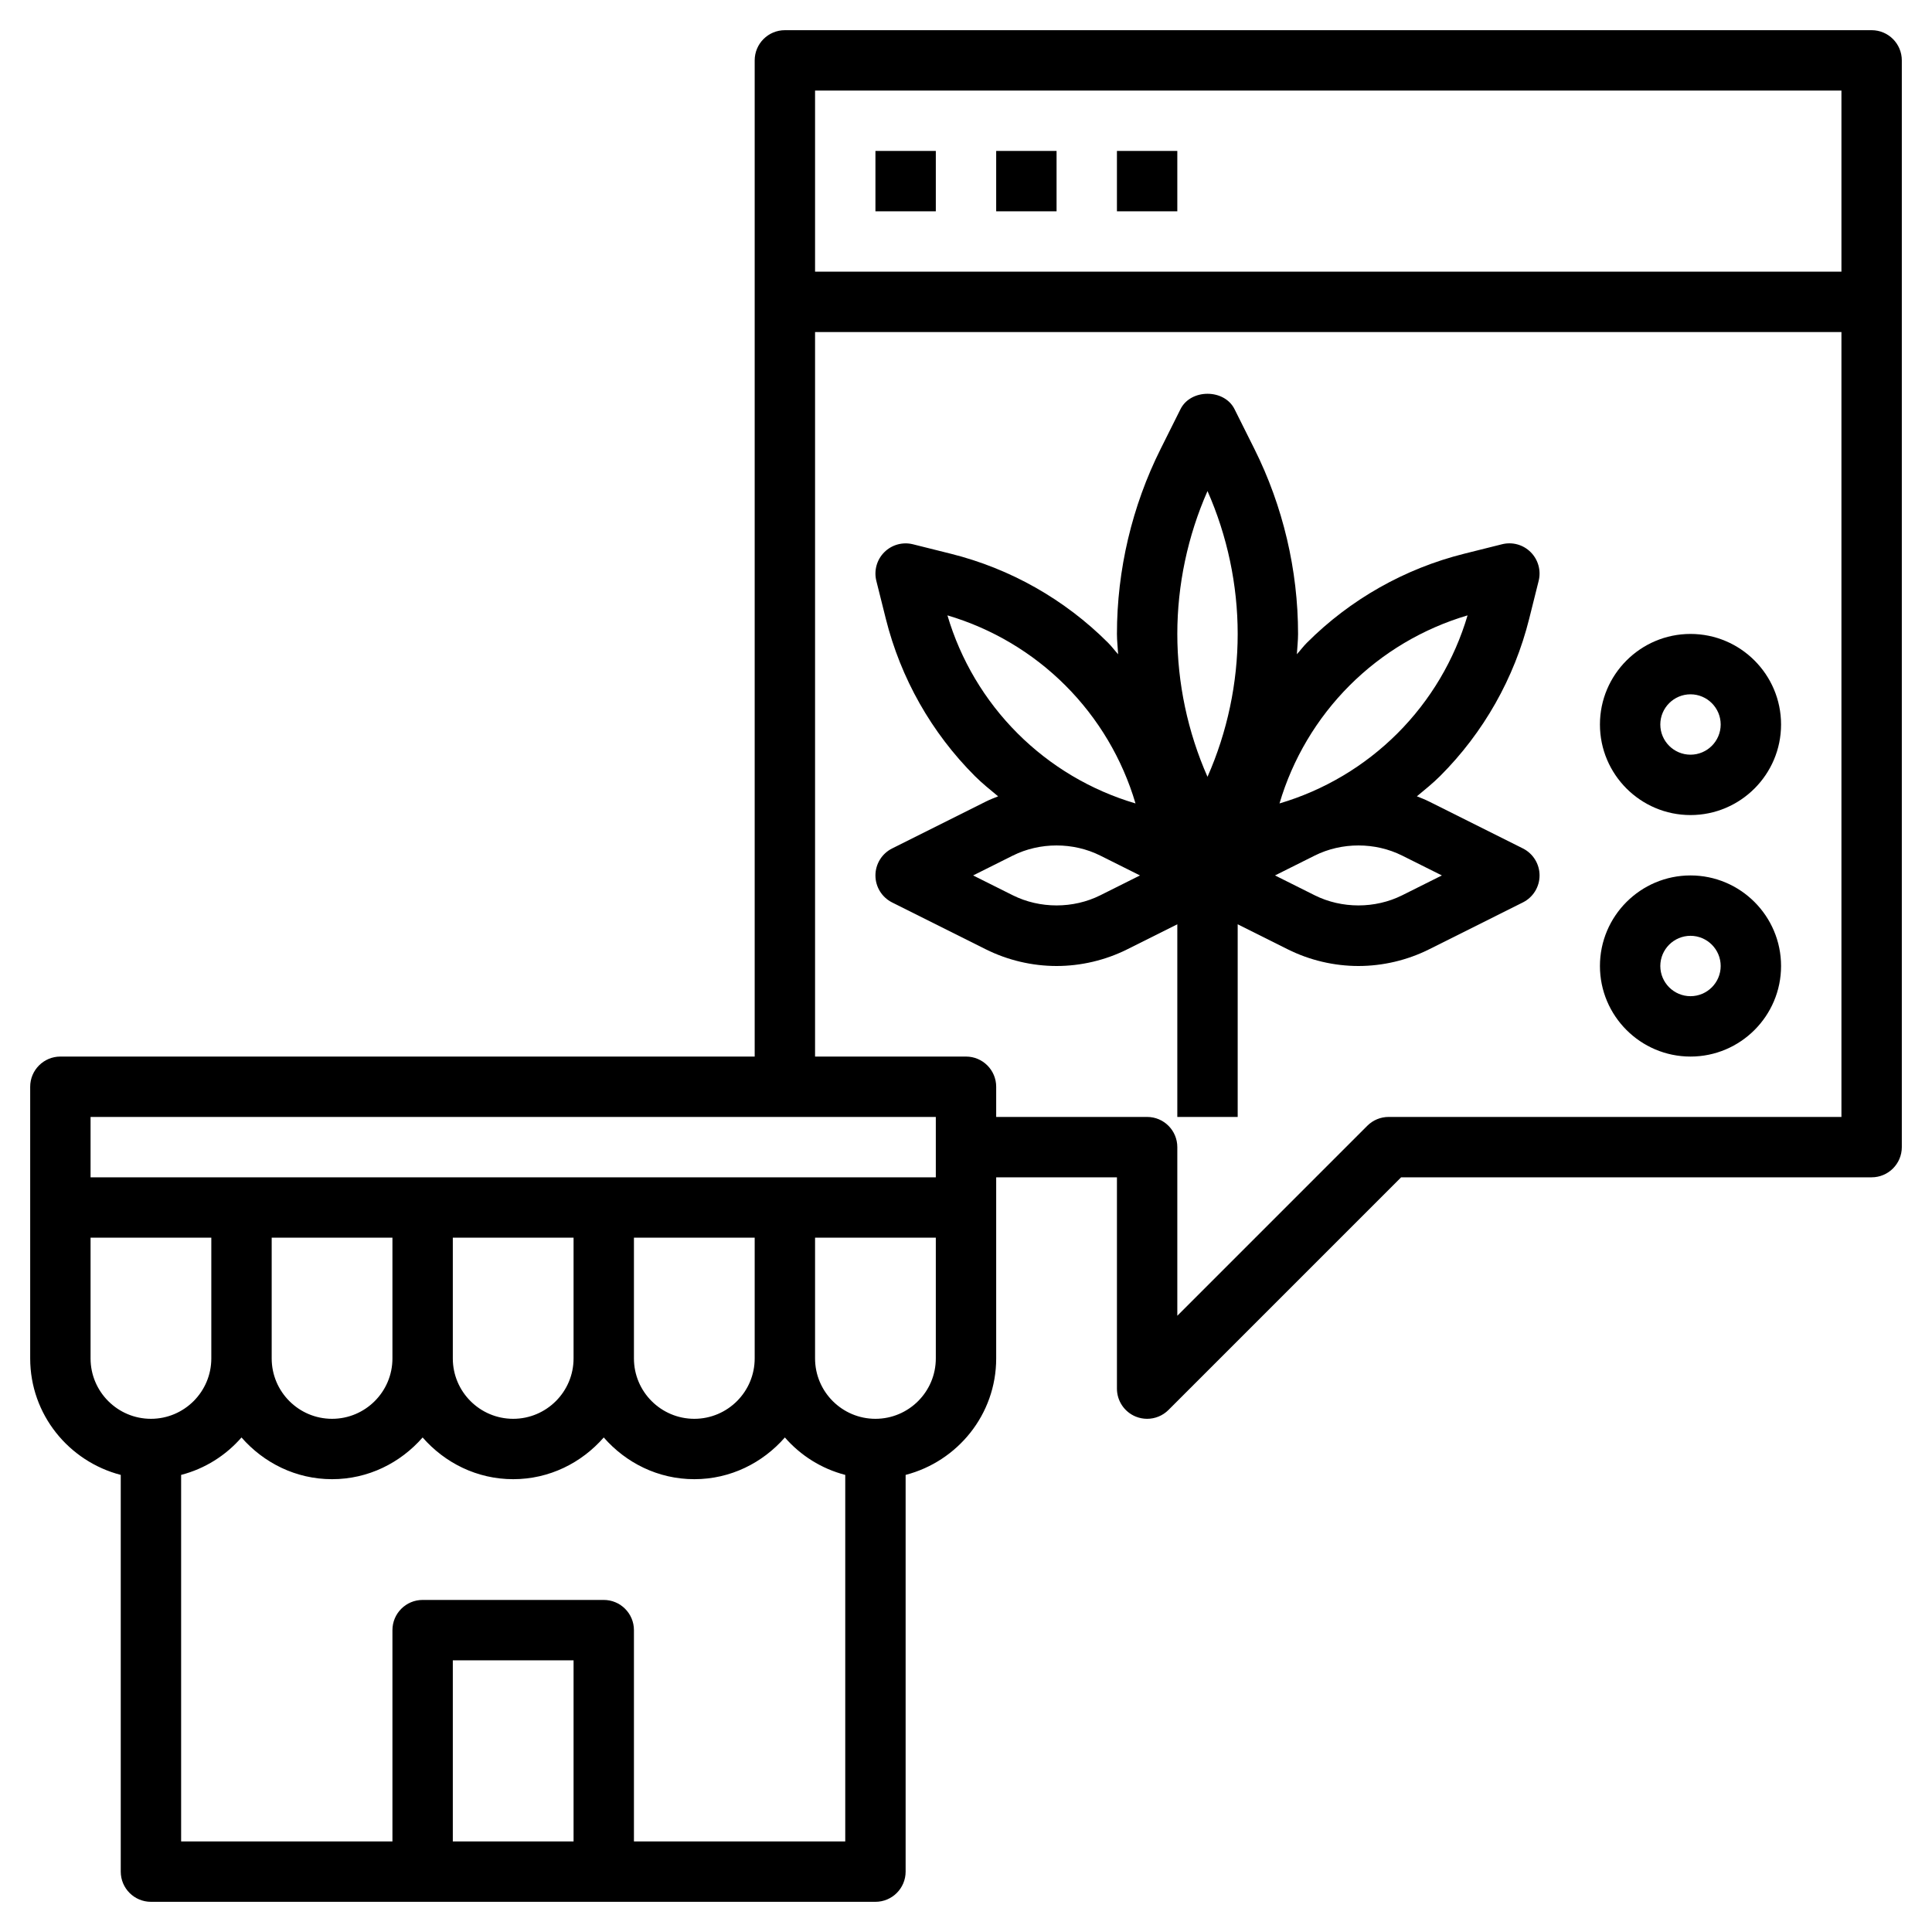 <svg height='100px' width='100px'  fill="#000000" xmlns="http://www.w3.org/2000/svg" xmlns:xlink="http://www.w3.org/1999/xlink" version="1.1" x="0px" y="0px" viewBox="0 0 64 64" style="enable-background:new 0 0 64 64;" xml:space="preserve"><g><path d="M62,1H26c-0.552,0-1,0.448-1,1v33H2c-0.552,0-1,0.448-1,1v4v5c0,1.858,1.28,3.411,3,3.858V62c0,0.552,0.448,1,1,1h24   c0.552,0,1-0.448,1-1V48.858c1.72-0.447,3-2,3-3.858v-5v-1h4v7c0,0.404,0.244,0.769,0.617,0.924C37.741,46.975,37.871,47,38,47   c0.26,0,0.516-0.102,0.707-0.293L46.414,39H62c0.552,0,1-0.448,1-1V2C63,1.448,62.552,1,62,1z M61,3v6H27V3H61z M31,37v2H3v-2H31z    M9,41h4v4c0,1.103-0.897,2-2,2s-2-0.897-2-2V41z M15,41h4v4c0,1.103-0.897,2-2,2s-2-0.897-2-2V41z M21,41h4v4c0,1.103-0.897,2-2,2   s-2-0.897-2-2V41z M3,45v-4h4v4c0,1.103-0.897,2-2,2S3,46.103,3,45z M19,61h-4v-6h4V61z M21,61v-7c0-0.552-0.448-1-1-1h-6   c-0.552,0-1,0.448-1,1v7H6V48.858c0.79-0.205,1.479-0.643,2-1.24C8.734,48.458,9.8,49,11,49s2.266-0.542,3-1.382   C14.734,48.458,15.8,49,17,49s2.266-0.542,3-1.382C20.734,48.458,21.8,49,23,49s2.266-0.542,3-1.382c0.521,0.597,1.21,1.035,2,1.24   V61H21z M31,45c0,1.103-0.897,2-2,2s-2-0.897-2-2v-4h4V45z M46,37c-0.265,0-0.52,0.105-0.707,0.293L39,43.586V38   c0-0.552-0.448-1-1-1h-5v-1c0-0.552-0.448-1-1-1h-5V11h34v26H46z"></path><rect x="29" y="5" width="2" height="2"></rect><rect x="33" y="5" width="2" height="2"></rect><rect x="37" y="5" width="2" height="2"></rect><path d="M50.447,28.105l-3.106-1.553c-0.132-0.066-0.269-0.119-0.405-0.173c0.262-0.218,0.529-0.431,0.771-0.673   c1.437-1.437,2.457-3.238,2.949-5.208l0.314-1.256c0.085-0.341-0.015-0.701-0.263-0.95s-0.607-0.349-0.95-0.263l-1.255,0.314   c-1.971,0.493-3.772,1.512-5.209,2.949c-0.12,0.12-0.219,0.256-0.333,0.381C42.972,21.449,43,21.225,43,21   c0-2.117-0.5-4.236-1.447-6.13l-0.658-1.317c-0.339-0.678-1.45-0.678-1.789,0l-0.658,1.317C37.5,16.764,37,18.883,37,21   c0,0.225,0.028,0.449,0.04,0.674c-0.114-0.125-0.213-0.261-0.333-0.381c-1.437-1.437-3.238-2.457-5.208-2.949l-1.256-0.314   c-0.341-0.085-0.701,0.014-0.95,0.263c-0.249,0.249-0.348,0.609-0.263,0.95l0.314,1.255c0.493,1.971,1.512,3.772,2.949,5.209   c0.242,0.242,0.509,0.455,0.771,0.673c-0.137,0.054-0.274,0.107-0.406,0.173l-3.105,1.553C29.214,28.275,29,28.621,29,29   s0.214,0.725,0.553,0.895l3.105,1.553h0C33.382,31.809,34.192,32,35,32s1.618-0.191,2.342-0.553L39,30.618V37h2v-6.382l1.658,0.829   h0C43.382,31.809,44.192,32,45,32s1.618-0.191,2.342-0.553l3.105-1.553C50.786,29.725,51,29.379,51,29S50.786,28.275,50.447,28.105   z M44.707,22.707c1.089-1.089,2.434-1.887,3.908-2.322c-0.435,1.474-1.232,2.818-2.322,3.908c-1.09,1.089-2.434,1.887-3.908,2.322   C42.82,25.141,43.618,23.797,44.707,22.707z M40,16.267c0.656,1.485,1,3.11,1,4.733s-0.344,3.248-1,4.733   c-0.656-1.485-1-3.11-1-4.733S39.345,17.752,40,16.267z M31.385,20.385c1.474,0.435,2.818,1.232,3.908,2.322   c1.089,1.089,1.887,2.434,2.322,3.908c-1.474-0.435-2.818-1.232-3.908-2.322C32.618,23.204,31.82,21.859,31.385,20.385z    M36.448,29.658c-0.896,0.447-2,0.447-2.896,0L32.236,29l1.316-0.658c0.896-0.447,2-0.447,2.895,0L37.764,29L36.448,29.658z    M46.448,29.658c-0.896,0.447-2,0.447-2.896,0L42.236,29l1.316-0.658c0.896-0.447,2-0.447,2.895,0L47.764,29L46.448,29.658z"></path><path d="M56,29c-1.654,0-3,1.346-3,3s1.346,3,3,3s3-1.346,3-3S57.654,29,56,29z M56,33c-0.551,0-1-0.449-1-1s0.449-1,1-1   s1,0.449,1,1S56.551,33,56,33z"></path><path d="M56,21c-1.654,0-3,1.346-3,3s1.346,3,3,3s3-1.346,3-3S57.654,21,56,21z M56,25c-0.551,0-1-0.449-1-1s0.449-1,1-1   s1,0.449,1,1S56.551,25,56,25z"></path></g></svg>